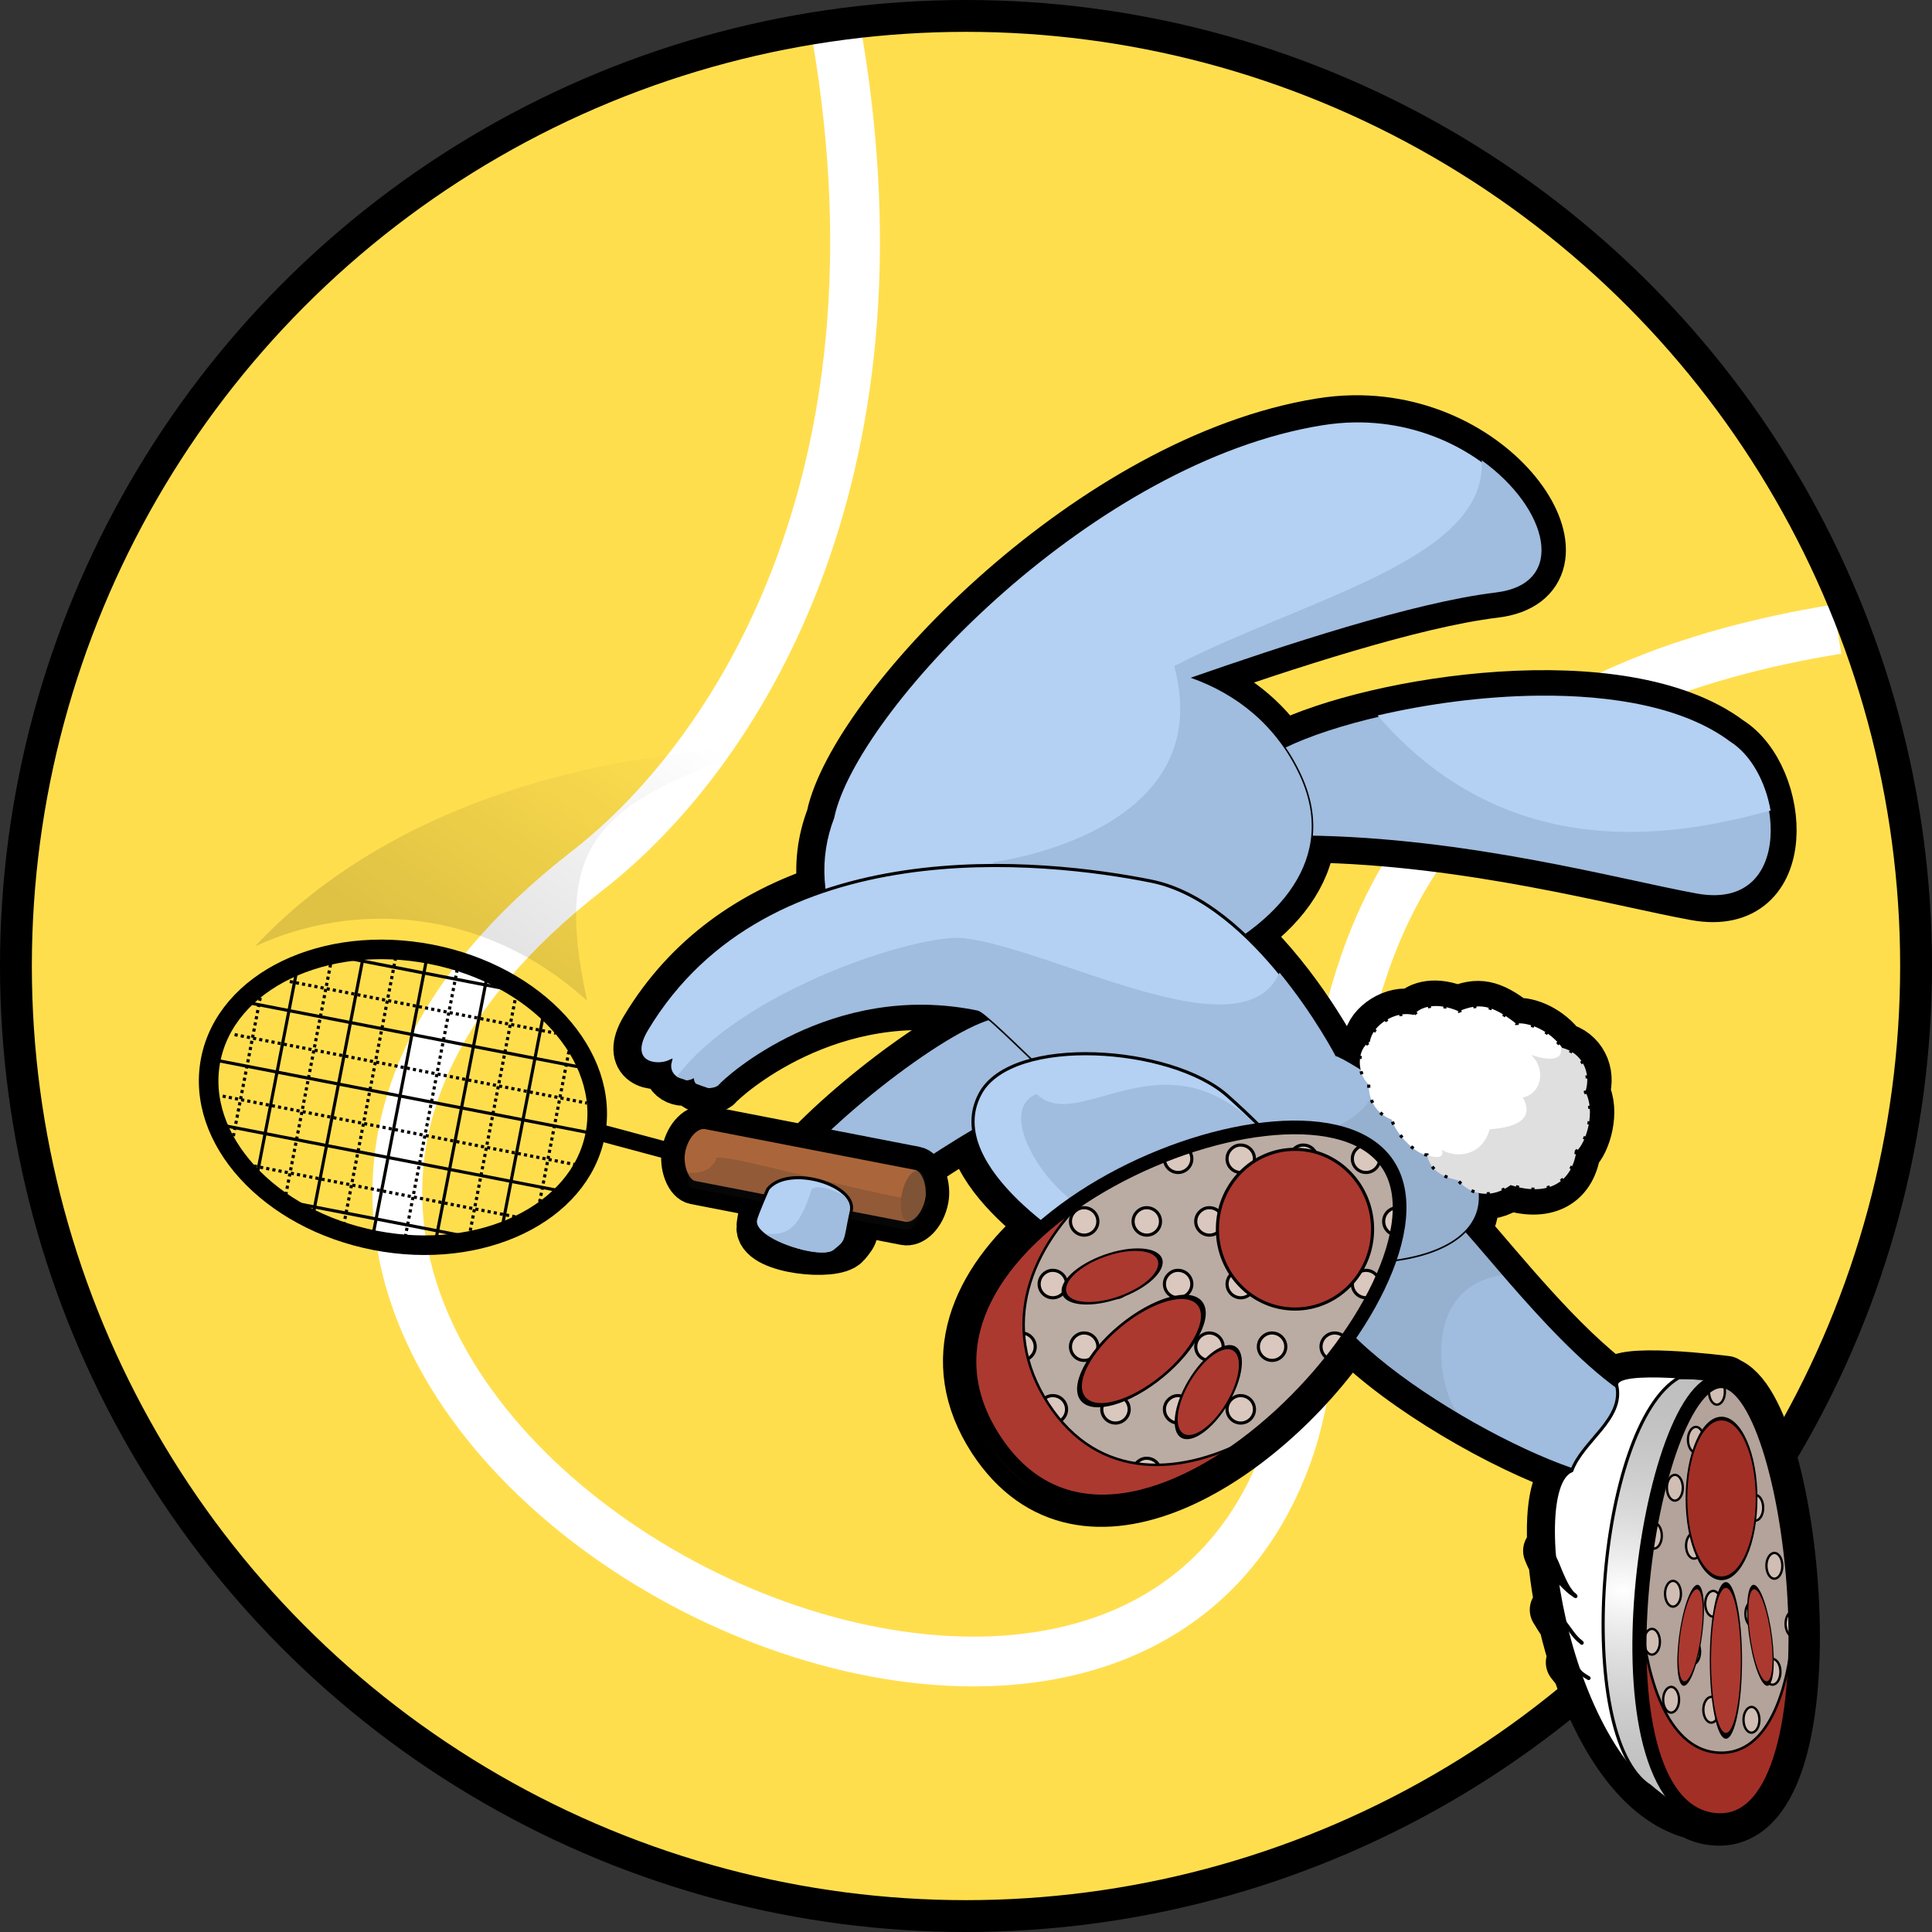 <?xml version="1.0" encoding="UTF-8" standalone="no"?>
<!-- Created with Inkscape (http://www.inkscape.org/) -->

<svg
   xmlns:dc="http://purl.org/dc/elements/1.1/"
   xmlns:cc="http://creativecommons.org/ns#"
   xmlns:rdf="http://www.w3.org/1999/02/22-rdf-syntax-ns#"
   xmlns:svg="http://www.w3.org/2000/svg"
   xmlns="http://www.w3.org/2000/svg"
   xmlns:xlink="http://www.w3.org/1999/xlink"
   xmlns:sodipodi="http://sodipodi.sourceforge.net/DTD/sodipodi-0.dtd"
   xmlns:inkscape="http://www.inkscape.org/namespaces/inkscape"
   width="256"
   height="256"
   id="svg2"
   sodipodi:version="0.32"
   inkscape:version="0.92.5 (2060ec1f9f, 2020-04-08)"
   version="1.0"
   sodipodi:docname="BreakInBunny-icon.svg"
   inkscape:export-filename="/home/mouse/Pictures/BreakIn Bunny-256.png"
   inkscape:export-xdpi="96"
   inkscape:export-ydpi="96"
   inkscape:output_extension="org.inkscape.output.svg.inkscape">
  <rect width="100%" height="100%" fill="#333333" stroke="none"/>
  <title
     id="title1140">BreakIn Bunny</title>
  <defs
     id="defs4">
    <inkscape:perspective
       sodipodi:type="inkscape:persp3d"
       inkscape:vp_x="0 : 382.5 : 1"
       inkscape:vp_y="0 : 1000 : 0"
       inkscape:vp_z="990 : 382.5 : 1"
       inkscape:persp3d-origin="495 : 255 : 1"
       id="perspective247" />
    <linearGradient
       id="linearGradient2679">
      <stop
         style="stop-color:#76d476;stop-opacity:1;"
         offset="0"
         id="stop2681" />
      <stop
         id="stop2687"
         offset="0.99"
         style="stop-color:#62bb62;stop-opacity:1;" />
      <stop
         style="stop-color:#4ea24e;stop-opacity:1;"
         offset="1"
         id="stop2683" />
    </linearGradient>
    <linearGradient
       id="linearGradient2394">
      <stop
         style="stop-color:#808080;stop-opacity:0.251;"
         offset="0"
         id="stop2396" />
      <stop
         style="stop-color:#808080;stop-opacity:0;"
         offset="1"
         id="stop2398" />
    </linearGradient>
    <linearGradient
       inkscape:collect="always"
       id="linearGradient2530">
      <stop
         style="stop-color:#ffffff;stop-opacity:1;"
         offset="0"
         id="stop2532" />
      <stop
         style="stop-color:#ffffff;stop-opacity:0;"
         offset="1"
         id="stop2534" />
    </linearGradient>
    <linearGradient
       id="linearGradient2914">
      <stop
         id="stop2916"
         offset="0"
         style="stop-color:#ffffff;stop-opacity:1;" />
      <stop
         id="stop2918"
         offset="1"
         style="stop-color:#ffffff;stop-opacity:0;" />
    </linearGradient>
    <linearGradient
       id="linearGradient2904">
      <stop
         style="stop-color:#808080;stop-opacity:1;"
         offset="0"
         id="stop2906" />
      <stop
         id="stop2922"
         offset="0.882"
         style="stop-color:#767676;stop-opacity:1;" />
      <stop
         style="stop-color:#6c6c6c;stop-opacity:1;"
         offset="1"
         id="stop2908" />
    </linearGradient>
    <linearGradient
       id="linearGradient3532">
      <stop
         style="stop-color:#ffffff;stop-opacity:1;"
         offset="0"
         id="stop3534" />
      <stop
         style="stop-color:#808080;stop-opacity:0.502;"
         offset="1"
         id="stop3536" />
    </linearGradient>
    <linearGradient
       id="linearGradient3520">
      <stop
         style="stop-color:#ffffff;stop-opacity:1;"
         offset="0"
         id="stop3522" />
      <stop
         id="stop3528"
         offset="0.85"
         style="stop-color:#ffffff;stop-opacity:0.498;" />
      <stop
         style="stop-color:#ffffff;stop-opacity:0;"
         offset="1"
         id="stop3524" />
    </linearGradient>
    <linearGradient
       id="linearGradient2873">
      <stop
         style="stop-color:#2a2a2a;stop-opacity:0.165;"
         offset="0"
         id="stop2875" />
      <stop
         style="stop-color:#242728;stop-opacity:0;"
         offset="1"
         id="stop2877" />
    </linearGradient>
    <linearGradient
       id="linearGradient2801">
      <stop
         style="stop-color:#000000;stop-opacity:0.502;"
         offset="0"
         id="stop2803" />
      <stop
         style="stop-color:#000000;stop-opacity:0;"
         offset="1"
         id="stop2805" />
    </linearGradient>
    <linearGradient
       id="linearGradient2793">
      <stop
         style="stop-color:#000000;stop-opacity:0.124;"
         offset="0"
         id="stop2795" />
      <stop
         style="stop-color:#000000;stop-opacity:0;"
         offset="1"
         id="stop2797" />
    </linearGradient>
    <linearGradient
       inkscape:collect="always"
       xlink:href="#linearGradient2793"
       id="linearGradient2799"
       x1="3.116"
       y1="480.568"
       x2="35.867"
       y2="366.055"
       gradientUnits="userSpaceOnUse"
       gradientTransform="matrix(0.909,0.347,-0.407,0.617,650.702,116.111)" />
    <linearGradient
       inkscape:collect="always"
       xlink:href="#linearGradient2801"
       id="linearGradient2807"
       x1="50.086"
       y1="507.448"
       x2="50.086"
       y2="348.205"
       gradientUnits="userSpaceOnUse"
       gradientTransform="rotate(19.004,1131.238,3374.616)" />
    <radialGradient
       inkscape:collect="always"
       xlink:href="#linearGradient2873"
       id="radialGradient2879"
       cx="725.657"
       cy="687.043"
       fx="725.657"
       fy="687.043"
       r="163.2"
       gradientTransform="matrix(1,0,0,0.165,0,573.558)"
       gradientUnits="userSpaceOnUse" />
    <radialGradient
       inkscape:collect="always"
       xlink:href="#linearGradient3520"
       id="radialGradient3526"
       cx="297.257"
       cy="416.014"
       fx="297.257"
       fy="416.014"
       r="42.257"
       gradientTransform="matrix(1,0,0,0.879,0,50.209)"
       gradientUnits="userSpaceOnUse" />
    <radialGradient
       inkscape:collect="always"
       xlink:href="#linearGradient3532"
       id="radialGradient3538"
       cx="838.594"
       cy="621.807"
       fx="838.594"
       fy="621.807"
       r="18.45"
       gradientTransform="matrix(5.91,0.52,-0.336,3.816,-3908.81,-2067.222)"
       gradientUnits="userSpaceOnUse" />
    <radialGradient
       inkscape:collect="always"
       xlink:href="#linearGradient3520"
       id="radialGradient3551"
       gradientUnits="userSpaceOnUse"
       gradientTransform="matrix(1,0,0,0.879,0,50.209)"
       cx="297.257"
       cy="416.014"
       fx="297.257"
       fy="416.014"
       r="42.257" />
    <radialGradient
       inkscape:collect="always"
       xlink:href="#linearGradient2904"
       id="radialGradient2910"
       cx="139.62"
       cy="452.31"
       fx="139.62"
       fy="452.31"
       r="34.905"
       gradientUnits="userSpaceOnUse"
       gradientTransform="matrix(0.673,-0.739,0.443,0.403,-154.802,373.068)" />
    <radialGradient
       inkscape:collect="always"
       xlink:href="#linearGradient2914"
       id="radialGradient2920"
       gradientUnits="userSpaceOnUse"
       gradientTransform="matrix(0.907,-0.583,0.319,0.496,-131.177,309.615)"
       cx="139.62"
       cy="452.31"
       fx="139.62"
       fy="452.31"
       r="34.905" />
    <radialGradient
       inkscape:collect="always"
       xlink:href="#linearGradient2530"
       id="radialGradient2536"
       cx="452.31"
       cy="495.941"
       fx="452.31"
       fy="495.941"
       r="65.663"
       gradientTransform="matrix(2.215,0,0,1.811,-549.525,-402.394)"
       gradientUnits="userSpaceOnUse" />
    <radialGradient
       inkscape:collect="always"
       xlink:href="#linearGradient2530"
       id="radialGradient2587"
       gradientUnits="userSpaceOnUse"
       gradientTransform="matrix(2.215,0,0,1.811,-549.525,-402.394)"
       cx="452.31"
       cy="495.941"
       fx="452.31"
       fy="495.941"
       r="65.663" />
    <linearGradient
       inkscape:collect="always"
       xlink:href="#linearGradient2793"
       id="linearGradient2364"
       gradientUnits="userSpaceOnUse"
       gradientTransform="matrix(0.909,0.347,-0.407,0.617,650.702,236.111)"
       x1="3.116"
       y1="480.568"
       x2="35.867"
       y2="366.055" />
    <linearGradient
       inkscape:collect="always"
       xlink:href="#linearGradient2793"
       id="linearGradient2520"
       gradientUnits="userSpaceOnUse"
       gradientTransform="matrix(0.909,0.347,-0.407,0.617,650.702,236.111)"
       x1="3.116"
       y1="480.568"
       x2="35.867"
       y2="366.055" />
    <radialGradient
       inkscape:collect="always"
       xlink:href="#linearGradient3532"
       id="radialGradient2524"
       gradientUnits="userSpaceOnUse"
       gradientTransform="matrix(5.91,0.52,-0.336,3.816,-3908.81,-2067.222)"
       cx="838.594"
       cy="621.807"
       fx="838.594"
       fy="621.807"
       r="18.45" />
    <radialGradient
       inkscape:collect="always"
       xlink:href="#linearGradient2530"
       id="radialGradient2526"
       gradientUnits="userSpaceOnUse"
       gradientTransform="matrix(2.215,0,0,1.811,-549.525,-402.394)"
       cx="452.31"
       cy="495.941"
       fx="452.31"
       fy="495.941"
       r="65.663" />
    <radialGradient
       inkscape:collect="always"
       xlink:href="#linearGradient3532"
       id="radialGradient2433"
       gradientUnits="userSpaceOnUse"
       gradientTransform="matrix(5.91,0.52,-0.336,3.816,-3944.391,-2186.524)"
       cx="838.594"
       cy="621.807"
       fx="838.594"
       fy="621.807"
       r="18.45" />
    <linearGradient
       inkscape:collect="always"
       xlink:href="#linearGradient2793"
       id="linearGradient2454"
       gradientUnits="userSpaceOnUse"
       gradientTransform="matrix(0.432,0.165,-0.194,0.293,148.836,493.717)"
       x1="3.116"
       y1="480.568"
       x2="35.867"
       y2="366.055" />
    <radialGradient
       inkscape:collect="always"
       xlink:href="#linearGradient2904"
       id="radialGradient2673"
       gradientUnits="userSpaceOnUse"
       gradientTransform="matrix(0.673,-0.739,0.443,0.403,-154.802,373.068)"
       cx="139.62"
       cy="452.31"
       fx="139.62"
       fy="452.31"
       r="34.905" />
  </defs>
  <sodipodi:namedview
     id="base"
     pagecolor="#ffffff"
     bordercolor="#666666"
     borderopacity="1.0"
     inkscape:pageopacity="0.0"
     inkscape:pageshadow="2"
     inkscape:zoom="3.5234375"
     inkscape:cx="128"
     inkscape:cy="128"
     inkscape:document-units="px"
     inkscape:current-layer="layer1"
     showguides="true"
     inkscape:guide-bbox="true"
     inkscape:window-width="1468"
     inkscape:window-height="1126"
     inkscape:window-x="0"
     inkscape:window-y="0"
     showgrid="false"
     inkscape:window-maximized="0" />
  <g
     inkscape:groupmode="layer"
     id="layer2"
     inkscape:label="Background"
     style="display:none"
     transform="translate(0,-509)">
    <rect
       style="color:#000000;display:inline;overflow:visible;visibility:visible;opacity:1;fill:#d3e9df;fill-opacity:1;fill-rule:nonzero;stroke:none;stroke-width:5;stroke-linecap:round;stroke-linejoin:miter;stroke-miterlimit:4;stroke-dasharray:none;stroke-dashoffset:0;stroke-opacity:1;marker:none;marker-start:none;marker-mid:none;marker-end:none"
       id="rect2412"
       width="990"
       height="765"
       x="0"
       y="0"
       inkscape:export-xdpi="58.18"
       inkscape:export-ydpi="58.18"
       inkscape:export-filename="/home/mouse/Nethome/Images/Vector/BreakInBunny.png" />
  </g>
  <g
     inkscape:label="Bunny!"
     inkscape:groupmode="layer"
     id="layer1"
     style="display:inline"
     transform="translate(0,-509)">
    <circle
       style="color:#000000;display:inline;overflow:visible;visibility:visible;opacity:1;fill:#ffde4e;fill-opacity:1;fill-rule:nonzero;stroke:none;stroke-width:4.221;stroke-linecap:butt;stroke-linejoin:miter;stroke-miterlimit:4;stroke-dasharray:none;stroke-dashoffset:0;stroke-opacity:1;marker:none;marker-start:none;marker-mid:none;marker-end:none"
       id="path1485"
       inkscape:export-filename="/home/mouse/Nethome/Images/Vector/BreakInBunnyRound.png"
       inkscape:export-xdpi="84.3722"
       inkscape:export-ydpi="84.3722"
       cx="128"
       cy="637"
       r="125.89" />
    <path
       style="fill:none;fill-opacity:0.75;fill-rule:evenodd;stroke:#ffffff;stroke-width:6.595;stroke-linecap:butt;stroke-linejoin:miter;stroke-miterlimit:4;stroke-dasharray:none;stroke-opacity:1"
       d="m 110.933,513.957 c 9.939,58.528 -13.391,95.107 -33.129,110.429 -83.926,65.153 66.875,148.966 92.761,77.301 11.201,-31.011 -11.401,-95.573 72.883,-109.325"
       id="path2366"
       sodipodi:nodetypes="cssc"
       inkscape:export-filename="/home/mouse/Nethome/Images/Vector/BreakInBunnyRound.png"
       inkscape:export-xdpi="84.3722"
       inkscape:export-ydpi="84.3722"
       inkscape:connector-curvature="0" />
    <circle
       r="125.89"
       cy="637"
       cx="128"
       inkscape:export-ydpi="84.3722"
       inkscape:export-xdpi="84.3722"
       inkscape:export-filename="/home/mouse/Nethome/Images/Vector/BreakInBunnyRound.png"
       id="circle1138"
       style="color:#000000;display:inline;overflow:visible;visibility:visible;opacity:1;fill:none;fill-opacity:1;fill-rule:nonzero;stroke:#000000;stroke-width:4.221;stroke-linecap:butt;stroke-linejoin:miter;stroke-miterlimit:4;stroke-dasharray:none;stroke-dashoffset:0;stroke-opacity:1;marker:none;marker-start:none;marker-mid:none;marker-end:none" />
    <path
       style="fill:url(#linearGradient2454);fill-opacity:1;fill-rule:evenodd;stroke:none;stroke-width:1.783;stroke-linecap:butt;stroke-linejoin:miter;stroke-miterlimit:4;stroke-dasharray:none;stroke-opacity:0.502"
       d="m 33.781,634.403 c 5.981,-6.349 24.632,-24.359 67.218,-26.503 C 78.771,615.535 73.267,620.751 77.808,641.625 64.056,629.115 46.843,628.369 33.781,634.403 Z"
       id="path2781"
       sodipodi:nodetypes="cccc"
       inkscape:export-filename="/home/mouse/Nethome/Images/Vector/BreakInBunnyRound.png"
       inkscape:export-xdpi="84.3722"
       inkscape:export-ydpi="84.3722"
       inkscape:connector-curvature="0" />
    <g
       id="g1134"
       transform="matrix(0.415,0,0,0.415,-118.096,461.513)">
      <path
         inkscape:connector-curvature="0"
         sodipodi:nodetypes="csssscsccssccssscccscccccscccsccccccsccccccccccccccccccscccsc"
         inkscape:export-ydpi="84.3722"
         inkscape:export-xdpi="84.3722"
         inkscape:export-filename="/home/mouse/Nethome/Images/Vector/BreakInBunnyRound.png"
         id="path2717"
         d="m 716.544,248.757 c -3.286,0.056 -6.651,0.355 -10.094,0.906 -72.857,11.657 -146.581,88.958 -155.906,123.844 -0.175,0.653 -0.32,1.288 -0.438,1.875 -0.005,0.024 -0.023,0.07 -0.031,0.094 -2.771,7.272 -3.83,15.127 -2.688,23.375 -22.144,7.433 -42.703,20.92 -56.656,44.156 -6.41,10.675 2.824,12.423 7.5,10.25 -1.315,4.885 3.924,7.533 7.531,5.375 0.144,4.016 6.753,3.624 7.969,2.125 1.914,-2.361 35.881,-33.414 82.688,-23.688 0.599,0.124 1.812,1.004 3.562,2.5 -17.107,5.225 -56.772,37.154 -66.125,52.562 -1.756,0.924 -3.177,2.173 -4.031,3.781 1e-5,2e-5 -2.075,8.88 -2,10.594 0.286,6.575 23.118,8.899 26.594,4.844 2.993,-3.492 2.438,-3.279 2.688,-10 9.734,-7.619 23.613,-17.399 38,-25.906 1.716,11.665 13.298,22.823 22.781,30.188 -21.5,18.376 -32.737,42.957 -16.156,68.375 28.54,43.754 85.922,7.074 113.656,-33.5 17.098,17.413 49.275,35.76 70.812,43.156 -0.041,0.104 -0.086,0.208 -0.125,0.312 -5.013,1.993 -6.758,13.439 -5.438,28.281 l -1.625,-2.688 c 0.348,0.841 0.674,1.691 1.375,3.094 0.116,0.232 0.231,0.458 0.344,0.688 0.569,5.816 1.58,12.098 3.062,18.531 l -2.656,-3.469 c 0.781,1.135 1.367,2.443 2.688,4.094 0.045,0.057 0.112,0.131 0.156,0.188 1.116,4.731 2.465,9.534 4.062,14.25 l -1.781,-1.719 c 0.634,0.753 1.314,1.719 2.156,2.688 7.213,20.802 19.062,39.914 35.25,45.156 0.042,-0.113 0.115,-0.231 0.156,-0.344 2.238,1.461 4.72,2.407 7.5,2.75 40.567,5.009 27.558,-132.62 4.375,-139.812 0.005,-0.064 -0.005,-0.123 0,-0.188 0,0 -37.205,-4.82 -35.219,1.469 0.009,0.042 -0.008,0.084 0,0.125 -17.97,-13.168 -36.86,-37.042 -48.25,-49.938 2.947,-3.181 2.627,-8.867 4.125,-11.812 3.413,0.723 7.045,-0.185 10.188,-2.531 10.88,3.497 19.357,0.075 21,-10.844 3.247,-2.77 6.196,-12.932 2.875,-18.875 2.018,-6.185 -1.083,-12.495 -7.406,-14.094 -3.849,-5.392 -10.49,-8.29 -14.75,-7.781 -7.724,-6.089 -11.925,-6.598 -18.281,-3.875 -6.852,-3.05 -12.34,-1.578 -14.375,1.156 -5.829,-1.554 -13.343,3.324 -14,8.562 -2.886,1.579 -3.698,5.482 -2.938,8.906 -4.431,-2.781 -7.572,-4.417 -7.969,-4.312 -0.183,-0.352 -11.636,-22.333 -29.188,-38.812 11.897,-8.41 20.029,-18.94 21.344,-31.125 51.149,0.86 98.839,14.096 123.062,18.5 32.057,5.829 28.559,-37.837 10.719,-49.031 -34.03,-25.523 -113.136,-12.856 -142.625,1.719 -7.455,-10.717 -17.816,-17.914 -29.625,-22.094 29.284,-10.178 71.023,-24.049 97.438,-27.219 34.152,-4.098 4.012,-55.648 -45.281,-54.812 z"
         style="fill:#b4d0f2;fill-opacity:1;fill-rule:evenodd;stroke:#000000;stroke-width:16.25;stroke-linecap:round;stroke-linejoin:round;stroke-miterlimit:4;stroke-dasharray:none;stroke-opacity:1" />
      <path
         inkscape:connector-curvature="0"
         inkscape:export-ydpi="84.3722"
         inkscape:export-xdpi="84.3722"
         inkscape:export-filename="/home/mouse/Nethome/Images/Vector/BreakInBunnyRound.png"
         sodipodi:nodetypes="csssc"
         id="path2340"
         d="m 747.589,501.791 c 11.657,11.657 39.343,49.543 62.657,61.2 27.647,13.824 6.148,27.686 -14.571,23.314 -29.941,-6.317 -102,-49.543 -90.343,-71.4 11.657,-21.857 31.75,-23.622 42.257,-13.114 z"
         style="fill:#a0bcde;fill-opacity:1;fill-rule:evenodd;stroke:#000000;stroke-width:1px;stroke-linecap:butt;stroke-linejoin:miter;stroke-opacity:1" />
      <path
         inkscape:connector-curvature="0"
         inkscape:export-ydpi="84.3722"
         inkscape:export-xdpi="84.3722"
         inkscape:export-filename="/home/mouse/Nethome/Images/Vector/BreakInBunnyRound.png"
         sodipodi:nodetypes="ccccc"
         id="path2702"
         d="M 824.027,693.084 C 785.558,680.628 771.418,589.957 786.413,583.996 c 3.622,-9.664 16.598,-16.409 14.399,-27.033 -1.986,-6.289 35.238,-1.465 35.238,-1.465 -3.542,46.773 4.192,93.573 -12.024,137.588 z"
         style="fill:#ffffff;fill-opacity:1;fill-rule:evenodd;stroke:#000000;stroke-width:1px;stroke-linecap:butt;stroke-linejoin:miter;stroke-opacity:1" />
      <path
         inkscape:connector-curvature="0"
         inkscape:export-ydpi="84.3722"
         inkscape:export-xdpi="84.3722"
         inkscape:export-filename="/home/mouse/Nethome/Images/Vector/BreakInBunnyRound.png"
         sodipodi:nodetypes="csssc"
         id="path2334"
         d="m 602.652,439.036 c -15.931,2.72 -61.006,38.857 -69.166,54.4 -5.906,11.249 8.705,21.252 13.989,16.32 11.657,-10.88 48.96,-38.08 77.326,-48.96 7.229,-2.773 -13.24,-23.281 -22.149,-21.76 z"
         style="fill:#a0bcde;fill-opacity:1;fill-rule:evenodd;stroke:#000000;stroke-width:1px;stroke-linecap:butt;stroke-linejoin:miter;stroke-opacity:1" />
      <path
         inkscape:connector-curvature="0"
         inkscape:export-ydpi="84.3722"
         inkscape:export-xdpi="84.3722"
         inkscape:export-filename="/home/mouse/Nethome/Images/Vector/BreakInBunnyRound.png"
         sodipodi:nodetypes="ccscc"
         id="path1457"
         d="m 692.021,354.104 c 27.408,-15.059 109.997,-29.143 144.969,-2.915 17.84,11.194 21.342,54.856 -10.715,49.028 -24.54,-4.462 -73.172,-17.975 -125.076,-18.516 -0.829,-10.994 -3.335,-17.122 -9.177,-27.597 z"
         style="fill:#a0bcde;fill-opacity:1;fill-rule:evenodd;stroke:#000000;stroke-width:1px;stroke-linecap:butt;stroke-linejoin:miter;stroke-opacity:1" />
      <path
         inkscape:connector-curvature="0"
         inkscape:export-ydpi="84.3722"
         inkscape:export-xdpi="84.3722"
         inkscape:export-filename="/home/mouse/Nethome/Images/Vector/BreakInBunnyRound.png"
         id="path1453"
         d="m 716.876,248.8 c -3.286,0.056 -6.651,0.355 -10.094,0.906 -72.857,11.657 -146.581,88.958 -155.906,123.844 -0.175,0.653 -0.32,1.288 -0.438,1.875 -0.006,0.032 -0.025,0.062 -0.031,0.094 -4.765,12.508 -4.443,26.693 3.375,41.75 27.686,40.8 175.229,7.924 145.719,-55.375 -7.367,-15.801 -19.935,-25.807 -34.781,-31.062 29.284,-10.178 71.023,-24.049 97.438,-27.219 34.152,-4.098 4.012,-55.648 -45.281,-54.812 z"
         style="fill:#b4d0f2;fill-opacity:1;fill-rule:evenodd;stroke:#000000;stroke-width:1px;stroke-linecap:butt;stroke-linejoin:miter;stroke-opacity:1" />
      <path
         inkscape:connector-curvature="0"
         inkscape:export-ydpi="84.3722"
         inkscape:export-xdpi="84.3722"
         inkscape:export-filename="/home/mouse/Nethome/Images/Vector/BreakInBunnyRound.png"
         id="path2828"
         d="m 757.669,261.416 c 1.647,31.77 -56.391,44.108 -98.188,65.688 14.344,53.072 -56.047,62.379 -58.25,62.656 21.284,10.843 42.559,21.688 63.844,32.531 28.018,-12.653 46.817,-33.852 34.438,-60.406 -7.367,-15.801 -19.935,-25.807 -34.781,-31.062 29.283,-10.178 71.023,-24.049 97.438,-27.219 22.925,-2.751 16.862,-26.871 -4.5,-42.188 z"
         style="fill:#a0bcde;fill-opacity:1;fill-rule:evenodd;stroke:none;stroke-width:1px;stroke-linecap:butt;stroke-linejoin:miter;stroke-opacity:1" />
      <path
         inkscape:connector-curvature="0"
         inkscape:export-ydpi="84.3722"
         inkscape:export-xdpi="84.3722"
         inkscape:export-filename="/home/mouse/Nethome/Images/Vector/BreakInBunnyRound.png"
         sodipodi:nodetypes="cssccssssc"
         id="path2332"
         d="m 711.041,451.679 c 0,0 -25.531,-49.238 -58.964,-55.925 -33.433,-6.687 -122.443,-16.922 -160.997,47.281 -6.41,10.675 2.819,12.416 7.495,10.243 -1.315,4.885 3.913,7.538 7.519,5.379 0.144,4.016 6.778,3.639 7.994,2.14 1.914,-2.361 35.865,-33.433 82.672,-23.707 4.166,0.866 38.297,38.297 73.554,65.651 27.827,21.59 89.359,19.452 86.319,-7.902 -2.032,-18.285 -44.375,-43.767 -45.591,-43.16 z"
         style="fill:#b4d0f2;fill-opacity:1;fill-rule:evenodd;stroke:#000000;stroke-width:1px;stroke-linecap:butt;stroke-linejoin:miter;stroke-opacity:1" />
      <path
         inkscape:connector-curvature="0"
         inkscape:export-ydpi="84.3722"
         inkscape:export-xdpi="84.3722"
         inkscape:export-filename="/home/mouse/Nethome/Images/Vector/BreakInBunnyRound.png"
         id="path3427"
         d="m 750.012,504.323 c -8.124,3.375 -16.251,6.75 -24.375,10.125 -4.293,7.645 -8.582,15.292 -12.875,22.938 8.82,10.036 23.289,20.614 38.312,29.438 -0.029,-0.094 -0.08,-0.172 -0.125,-0.281 -6.484,-5.065 -14.368,-40.745 13.188,-45 0.264,-0.041 0.479,-0.086 0.688,-0.156 -5.818,-6.736 -10.922,-12.837 -14.812,-17.062 z"
         style="fill:#000000;fill-opacity:0.063;fill-rule:evenodd;stroke:none;stroke-width:1px;stroke-linecap:butt;stroke-linejoin:miter;stroke-opacity:1" />
      <path
         inkscape:connector-curvature="0"
         inkscape:export-ydpi="84.3722"
         inkscape:export-xdpi="84.3722"
         inkscape:export-filename="/home/mouse/Nethome/Images/Vector/BreakInBunnyRound.png"
         sodipodi:nodetypes="ccsscssssssssscz"
         id="path2836"
         d="m 592.325,413.979 c -13.88,-1.649 -70.316,16.079 -91.688,44.25 1.037,0.373 2.088,0.784 3.125,1.156 0.027,0.01 0.066,-0.01 0.094,0 0.767,-0.074 1.546,-0.297 2.25,-0.719 0.026,0.722 0.249,1.293 0.625,1.75 0.013,0.005 0.019,0.027 0.031,0.031 1.316,0.472 2.622,0.935 3.938,1.406 0.009,0.003 0.022,-0.003 0.031,0 1.484,-0.019 2.85,-0.453 3.344,-1.062 1.914,-2.361 35.881,-33.414 82.688,-23.688 4.166,0.866 38.305,38.27 73.562,65.625 27.827,21.59 89.352,19.448 86.312,-7.906 -2.024,-18.214 -44.064,-43.559 -45.594,-43.156 10e-6,0 -6.778,-13.089 -17.938,-26.688 -11.703,26.838 -71.885,-7.568 -100.781,-11 z"
         style="fill:#a0bcde;fill-opacity:1;fill-rule:evenodd;stroke:none;stroke-width:1px;stroke-linecap:butt;stroke-linejoin:miter;stroke-opacity:1" />
      <path
         inkscape:connector-curvature="0"
         inkscape:export-ydpi="84.3722"
         inkscape:export-xdpi="84.3722"
         inkscape:export-filename="/home/mouse/Nethome/Images/Vector/BreakInBunnyRound.png"
         sodipodi:nodetypes="ccsscs"
         id="path3432"
         d="m 672.048,469.731 c -15.658,-9.232 -0.553,27.284 22.558,44.373 0.009,0.002 0.022,-0.002 0.031,0 29.179,7.767 64.315,1.555 62,-19.281 -1.133,-10.2 -20.048,-26.782 -32.138,-35.681 -2.413,15.281 -27.595,25.244 -52.451,10.589 z"
         style="fill:#000000;fill-opacity:0.063;fill-rule:evenodd;stroke:none;stroke-width:1px;stroke-linecap:butt;stroke-linejoin:miter;stroke-opacity:1" />
      <path
         inkscape:connector-curvature="0"
         inkscape:export-ydpi="84.3722"
         inkscape:export-xdpi="84.3722"
         inkscape:export-filename="/home/mouse/Nethome/Images/Vector/BreakInBunnyRound.png"
         sodipodi:nodetypes="csssc"
         id="path2336"
         d="m 631.018,514.419 c 0,0 -46.629,-26.811 -33.417,-50.903 10.261,-18.711 61.006,-15.154 78.88,0.777 14.819,13.209 29.92,29.143 22.149,33.806 -7.771,4.663 -67.611,16.32 -67.611,16.32 z"
         style="fill:#b4d0f2;fill-opacity:1;fill-rule:evenodd;stroke:#000000;stroke-width:1px;stroke-linecap:butt;stroke-linejoin:miter;stroke-opacity:1" />
      <path
         inkscape:connector-curvature="0"
         inkscape:export-ydpi="84.3722"
         inkscape:export-xdpi="84.3722"
         inkscape:export-filename="/home/mouse/Nethome/Images/Vector/BreakInBunnyRound.png"
         sodipodi:nodetypes="cccc"
         id="path2820"
         d="m 615.512,463.729 c -13.319,5.459 3.153,31.886 18,38 12.227,-4.585 42.224,-21.1 54.451,-25.685 -31.187,-33.708 -58.804,1.003 -72.451,-12.315 z"
         style="fill:#a0bcde;fill-opacity:1;fill-rule:evenodd;stroke:none;stroke-width:1px;stroke-linecap:butt;stroke-linejoin:miter;stroke-opacity:1" />
      <path
         inkscape:connector-curvature="0"
         inkscape:export-ydpi="84.3722"
         inkscape:export-xdpi="84.3722"
         inkscape:export-filename="/home/mouse/Nethome/Images/Vector/BreakInBunnyRound.png"
         sodipodi:nodetypes="ccccccccccccc"
         id="path2338"
         d="m 787.894,481.985 c -1.643,10.919 -10.114,14.327 -20.994,10.83 -5.39,4.024 -12.246,3.836 -16.908,-1.604 -5.829,-1.166 -8.976,-3.817 -9.764,-8.021 -3.757,-0.081 -10.315,-7.277 -11.269,-11.269 -3.592,-1.353 -7.383,-4.663 -7.383,-11.269 -3.629,-3.142 -4.062,-11.166 0.389,-13.6 0.657,-5.239 8.16,-10.103 13.989,-8.549 2.035,-2.734 7.526,-4.216 14.377,-1.166 6.357,-2.723 10.539,-2.203 18.263,3.886 4.26,-0.509 10.916,2.379 14.766,7.771 6.323,1.599 9.412,7.903 7.394,14.088 3.321,5.943 0.389,16.131 -2.859,18.901 z"
         style="fill:#ffffff;fill-opacity:1;fill-rule:evenodd;stroke:#000000;stroke-width:1;stroke-linecap:butt;stroke-linejoin:miter;stroke-miterlimit:4;stroke-dasharray:1, 4;stroke-dashoffset:0;stroke-opacity:1" />
      <path
         inkscape:connector-curvature="0"
         inkscape:export-ydpi="84.3722"
         inkscape:export-xdpi="84.3722"
         inkscape:export-filename="/home/mouse/Nethome/Images/Vector/BreakInBunnyRound.png"
         style="fill:#dac8be;fill-opacity:1;fill-rule:evenodd;stroke:#000000;stroke-width:1px;stroke-linecap:butt;stroke-linejoin:miter;stroke-opacity:1"
         d="M 727.673,486.159 C 702.438,448.306 559.188,508.299 602.063,574.028 644.932,639.747 752.9,524 727.673,486.159 Z"
         id="path2350"
         sodipodi:nodetypes="czz" />
      <path
         inkscape:connector-curvature="0"
         inkscape:export-ydpi="84.3722"
         inkscape:export-xdpi="84.3722"
         inkscape:export-filename="/home/mouse/Nethome/Images/Vector/BreakInBunnyRound.png"
         sodipodi:nodetypes="czz"
         id="path2352"
         d="m 834.808,555.426 c -23.953,-2.54 -44.417,134.982 -3.127,140.08 41.284,5.097 27.072,-137.541 3.127,-140.08 z"
         style="fill:#d0beb4;fill-opacity:1;fill-rule:evenodd;stroke:#000000;stroke-width:1;stroke-linecap:butt;stroke-linejoin:miter;stroke-miterlimit:4;stroke-dasharray:none;stroke-opacity:1" />
      <path
         inkscape:connector-curvature="0"
         inkscape:export-ydpi="84.3722"
         inkscape:export-xdpi="84.3722"
         inkscape:export-filename="/home/mouse/Nethome/Images/Vector/BreakInBunnyRound.png"
         sodipodi:nodetypes="ccccccccccc"
         id="path2704"
         d="m 778.825,608.135 c -0.772,0.453 -0.201,1.391 -0.115,2.048 0.351,2.299 0.271,4.72 1.268,6.875 0.634,1.495 1.752,2.703 2.904,3.818 0.969,1.061 2.63,2.547 3.226,2.894 0.611,0.305 1.358,1.378 2.054,0.693 0.369,-0.721 -0.5,-1.293 -0.989,-1.666 -1.669,-1.821 -2.609,-4.147 -3.607,-6.37 -0.924,-2.188 -1.688,-4.478 -3.019,-6.462 -0.544,-0.599 -0.79,-1.498 -1.573,-1.856 z"
         style="fill:#000000;fill-opacity:1;fill-rule:evenodd;stroke:none;stroke-width:1.25;stroke-linecap:round;stroke-linejoin:round;stroke-miterlimit:4;stroke-dasharray:none;stroke-opacity:1" />
      <path
         inkscape:connector-curvature="0"
         inkscape:export-ydpi="84.3722"
         inkscape:export-xdpi="84.3722"
         inkscape:export-filename="/home/mouse/Nethome/Images/Vector/BreakInBunnyRound.png"
         sodipodi:nodetypes="cssc"
         id="path2706"
         d="m 781.216,628.098 c 0.91,1.214 1.507,2.625 2.964,4.446 1.738,2.172 2.975,4.516 5.187,6.176 0.093,0.07 0.165,0.165 0.247,0.247"
         style="fill:none;fill-opacity:0.75;fill-rule:evenodd;stroke:#000000;stroke-width:1.25;stroke-linecap:round;stroke-linejoin:round;stroke-miterlimit:4;stroke-dasharray:none;stroke-opacity:1" />
      <path
         inkscape:connector-curvature="0"
         inkscape:export-ydpi="84.3722"
         inkscape:export-xdpi="84.3722"
         inkscape:export-filename="/home/mouse/Nethome/Images/Vector/BreakInBunnyRound.png"
         sodipodi:nodetypes="csc"
         id="path2708"
         d="m 785.388,644.054 c 1.035,0.776 2.11,2.466 3.666,4.197 0.853,0.949 2.555,1.828 2.756,1.979"
         style="fill:none;fill-opacity:0.75;fill-rule:evenodd;stroke:#000000;stroke-width:1.25;stroke-linecap:round;stroke-linejoin:round;stroke-miterlimit:4;stroke-dasharray:none;stroke-opacity:1" />
      <path
         inkscape:connector-curvature="0"
         inkscape:export-ydpi="84.3722"
         inkscape:export-xdpi="84.3722"
         inkscape:export-filename="/home/mouse/Nethome/Images/Vector/BreakInBunnyRound.png"
         id="path3437"
         d="m 697.356,474.385 c -10.43,0.091 -22.299,2.393 -34.188,6.406 1.164,0.788 1.938,2.119 1.938,3.625 -10e-6,2.41 -1.965,4.375 -4.375,4.375 -2.41,10e-6 -4.375,-1.965 -4.375,-4.375 0,-0.42 0.045,-0.834 0.156,-1.219 -21.027,8.254 -41.277,21.737 -52.75,38.062 0.836,0.798 1.344,1.914 1.344,3.156 -10e-6,2.41 -1.965,4.375 -4.375,4.375 -0.471,0 -0.918,-0.08 -1.344,-0.219 -0.002,0.004 -0.029,-0.004 -0.031,0 -5.493,10.724 -7.098,22.423 -2.812,34.5 0.545,-1.696 2.121,-2.937 3.969,-3.031 0.074,-0.004 0.143,0 0.219,0 2.41,0 4.375,1.965 4.375,4.375 -10e-6,2.41 -1.965,4.375 -4.375,4.375 -0.678,0 -1.333,-0.16 -1.906,-0.438 0.933,1.88 2.016,3.796 3.25,5.688 1.772,2.717 3.644,5.104 5.625,7.219 0.737,-0.705 1.732,-1.164 2.812,-1.219 0.074,-0.004 0.143,0 0.219,0 2.41,0 4.375,1.965 4.375,4.375 0,0.96 -0.316,1.84 -0.844,2.562 15.007,10.516 33.955,8.02 52.219,-1.469 -0.09,-0.349 -0.125,-0.717 -0.125,-1.094 -10e-6,-2.335 1.851,-4.258 4.156,-4.375 0.074,-0.004 0.143,0 0.219,0 1.186,0 2.273,0.479 3.062,1.25 13.311,-8.326 25.906,-20.015 35.906,-32.625 -1.911,-0.468 -3.344,-2.198 -3.344,-4.25 -10e-6,-2.335 1.851,-4.258 4.156,-4.375 0.074,-0.004 0.143,0 0.219,0 1.619,0 3.025,0.874 3.781,2.188 3.338,-4.727 6.293,-9.509 8.75,-14.25 -0.715,0.509 -1.59,0.812 -2.531,0.812 -2.41,10e-6 -4.375,-1.965 -4.375,-4.375 -10e-6,-2.335 1.851,-4.258 4.156,-4.375 0.074,-0.004 0.143,0 0.219,0 2.353,0 4.286,1.886 4.375,4.219 2.483,-5.321 4.306,-10.545 5.344,-15.469 -2.28,-0.145 -4.094,-2.059 -4.094,-4.375 -10e-6,-2.335 1.851,-4.258 4.156,-4.375 0.074,-0.004 0.143,0 0.219,0 0.245,0 0.485,0.024 0.719,0.062 0.021,-5.293 -1.172,-10.024 -3.781,-13.938 -0.838,-1.257 -1.819,-2.393 -2.906,-3.438 0.222,0.523 0.344,1.085 0.344,1.688 -10e-6,2.41 -1.965,4.375 -4.375,4.375 -2.41,10e-6 -4.375,-1.965 -4.375,-4.375 -10e-6,-2.335 1.851,-4.258 4.156,-4.375 0.074,-0.004 0.143,0 0.219,0 0.254,0 0.508,0.021 0.75,0.062 -6.052,-3.991 -14.467,-5.803 -24.125,-5.719 z m -17,5.656 c 0.053,-0.005 0.102,0.003 0.156,0 0.074,-0.004 0.143,0 0.219,0 2.41,0 4.375,1.965 4.375,4.375 -10e-6,2.41 -1.965,4.375 -4.375,4.375 -2.41,10e-6 -4.375,-1.965 -4.375,-4.375 -10e-6,-2.28 1.77,-4.179 4,-4.375 z m 20,0 c 0.053,-0.005 0.102,0.003 0.156,0 0.074,-0.004 0.143,0 0.219,0 2.41,0 4.375,1.965 4.375,4.375 -10e-6,2.41 -1.965,4.375 -4.375,4.375 -2.41,10e-6 -4.375,-1.965 -4.375,-4.375 -10e-6,-2.28 1.77,-4.179 4,-4.375 z m -70,20 c 0.053,-0.005 0.102,0.003 0.156,0 0.074,-0.004 0.143,0 0.219,0 2.41,0 4.375,1.965 4.375,4.375 -10e-6,2.41 -1.965,4.375 -4.375,4.375 -2.41,10e-6 -4.375,-1.965 -4.375,-4.375 -10e-6,-2.28 1.77,-4.179 4,-4.375 z m 20,0 c 0.053,-0.005 0.102,0.003 0.156,0 0.074,-0.004 0.143,0 0.219,0 2.41,0 4.375,1.965 4.375,4.375 -10e-6,2.41 -1.965,4.375 -4.375,4.375 -2.41,10e-6 -4.375,-1.965 -4.375,-4.375 -10e-6,-2.28 1.77,-4.179 4,-4.375 z m 20,0 c 0.053,-0.005 0.102,0.003 0.156,0 0.074,-0.004 0.143,0 0.219,0 2.41,0 4.375,1.965 4.375,4.375 -10e-6,2.41 -1.965,4.375 -4.375,4.375 -2.41,10e-6 -4.375,-1.965 -4.375,-4.375 -10e-6,-2.28 1.77,-4.179 4,-4.375 z m 20,0 c 0.053,-0.005 0.102,0.003 0.156,0 0.074,-0.004 0.143,0 0.219,0 2.41,0 4.375,1.965 4.375,4.375 -10e-6,2.41 -1.965,4.375 -4.375,4.375 -2.41,10e-6 -4.375,-1.965 -4.375,-4.375 -10e-6,-2.28 1.77,-4.179 4,-4.375 z m 20,0 c 0.053,-0.005 0.102,0.003 0.156,0 0.074,-0.004 0.143,0 0.219,0 2.41,0 4.375,1.965 4.375,4.375 -10e-6,2.41 -1.965,4.375 -4.375,4.375 -2.41,10e-6 -4.375,-1.965 -4.375,-4.375 -10e-6,-2.28 1.77,-4.179 4,-4.375 z m -90,20 c 0.053,-0.005 0.102,0.003 0.156,0 0.074,-0.004 0.143,0 0.219,0 2.41,0 4.375,1.965 4.375,4.375 -10e-6,2.41 -1.965,4.375 -4.375,4.375 -2.41,10e-6 -4.375,-1.965 -4.375,-4.375 0,-2.28 1.77,-4.179 4,-4.375 z m 20,0 c 0.053,-0.005 0.102,0.003 0.156,0 0.074,-0.004 0.143,0 0.219,0 2.41,0 4.375,1.965 4.375,4.375 -10e-6,2.41 -1.965,4.375 -4.375,4.375 -2.41,10e-6 -4.375,-1.965 -4.375,-4.375 -10e-6,-2.28 1.77,-4.179 4,-4.375 z m 20,0 c 0.053,-0.005 0.102,0.003 0.156,0 0.074,-0.004 0.143,0 0.219,0 2.41,0 4.375,1.965 4.375,4.375 -10e-6,2.41 -1.965,4.375 -4.375,4.375 -2.41,10e-6 -4.375,-1.965 -4.375,-4.375 -10e-6,-2.28 1.77,-4.179 4,-4.375 z m 20,0 c 0.053,-0.005 0.102,0.003 0.156,0 0.074,-0.004 0.143,0 0.219,0 2.41,0 4.375,1.965 4.375,4.375 -10e-6,2.41 -1.965,4.375 -4.375,4.375 -2.41,10e-6 -4.375,-1.965 -4.375,-4.375 -10e-6,-2.28 1.77,-4.179 4,-4.375 z m 20,0 c 0.053,-0.005 0.102,0.003 0.156,0 0.074,-0.004 0.143,0 0.219,0 2.41,0 4.375,1.965 4.375,4.375 -10e-6,2.41 -1.965,4.375 -4.375,4.375 -2.41,10e-6 -4.375,-1.965 -4.375,-4.375 -10e-6,-2.28 1.77,-4.179 4,-4.375 z m -90,20 c 0.053,-0.005 0.102,0.003 0.156,0 0.074,-0.004 0.143,0 0.219,0 2.41,0 4.375,1.965 4.375,4.375 -10e-6,2.41 -1.965,4.375 -4.375,4.375 -2.41,10e-6 -4.375,-1.965 -4.375,-4.375 0,-2.28 1.77,-4.179 4,-4.375 z m 20,0 c 0.053,-0.005 0.102,0.003 0.156,0 0.074,-0.004 0.143,0 0.219,0 2.41,0 4.375,1.965 4.375,4.375 -10e-6,2.41 -1.965,4.375 -4.375,4.375 -2.41,10e-6 -4.375,-1.965 -4.375,-4.375 -10e-6,-2.28 1.77,-4.179 4,-4.375 z m 20,0 c 0.053,-0.005 0.102,0.003 0.156,0 0.074,-0.004 0.143,0 0.219,0 2.41,0 4.375,1.965 4.375,4.375 -10e-6,2.41 -1.965,4.375 -4.375,4.375 -2.41,10e-6 -4.375,-1.965 -4.375,-4.375 -10e-6,-2.28 1.77,-4.179 4,-4.375 z m 20,0 c 0.053,-0.005 0.102,0.003 0.156,0 0.074,-0.004 0.143,0 0.219,0 2.41,0 4.375,1.965 4.375,4.375 -10e-6,2.41 -1.965,4.375 -4.375,4.375 -2.41,10e-6 -4.375,-1.965 -4.375,-4.375 -10e-6,-2.28 1.77,-4.179 4,-4.375 z m 20,0 c 0.053,-0.005 0.102,0.003 0.156,0 0.074,-0.004 0.143,0 0.219,0 2.41,0 4.375,1.965 4.375,4.375 -10e-6,2.41 -1.965,4.375 -4.375,4.375 -2.41,10e-6 -4.375,-1.965 -4.375,-4.375 -10e-6,-2.28 1.77,-4.179 4,-4.375 z m -70,20 c 0.053,-0.005 0.102,0.003 0.156,0 0.074,-0.004 0.143,0 0.219,0 2.41,0 4.375,1.965 4.375,4.375 -10e-6,2.41 -1.965,4.375 -4.375,4.375 -2.41,10e-6 -4.375,-1.965 -4.375,-4.375 0,-2.28 1.77,-4.179 4,-4.375 z m 20,0 c 0.053,-0.005 0.102,0.003 0.156,0 0.074,-0.004 0.143,0 0.219,0 2.41,0 4.375,1.965 4.375,4.375 -10e-6,2.41 -1.965,4.375 -4.375,4.375 -2.41,10e-6 -4.375,-1.965 -4.375,-4.375 -10e-6,-2.28 1.77,-4.179 4,-4.375 z m 20,0 c 0.053,-0.005 0.102,0.003 0.156,0 0.074,-0.004 0.143,0 0.219,0 2.41,0 4.375,1.965 4.375,4.375 -10e-6,2.41 -1.965,4.375 -4.375,4.375 -2.41,10e-6 -4.375,-1.965 -4.375,-4.375 -10e-6,-2.28 1.77,-4.179 4,-4.375 z m 20,0 c 0.053,-0.005 0.102,0.003 0.156,0 0.074,-0.004 0.143,0 0.219,0 2.41,0 4.375,1.965 4.375,4.375 -10e-6,2.41 -1.965,4.375 -4.375,4.375 -2.41,10e-6 -4.375,-1.965 -4.375,-4.375 -10e-6,-2.28 1.77,-4.179 4,-4.375 z m -50,20 c 0.053,-0.005 0.102,0.003 0.156,0 0.074,-0.004 0.143,0 0.219,0 2.41,0 4.375,1.965 4.375,4.375 -10e-6,2.41 -1.965,4.375 -4.375,4.375 -2.41,10e-6 -4.375,-1.965 -4.375,-4.375 -10e-6,-2.28 1.77,-4.179 4,-4.375 z m 20,0 c 0.053,-0.005 0.102,0.003 0.156,0 0.074,-0.004 0.143,0 0.219,0 2.41,0 4.375,1.965 4.375,4.375 -10e-6,2.41 -1.965,4.375 -4.375,4.375 -2.41,10e-6 -4.375,-1.965 -4.375,-4.375 -10e-6,-2.28 1.77,-4.179 4,-4.375 z"
         style="fill:#000000;fill-opacity:0.141;fill-rule:evenodd;stroke:#000000;stroke-width:1px;stroke-linecap:butt;stroke-linejoin:miter;stroke-opacity:1" />
      <ellipse
         ry="25.5"
         rx="24.771"
         cy="593.786"
         cx="236.057"
         inkscape:export-ydpi="84.3722"
         inkscape:export-xdpi="84.3722"
         inkscape:export-filename="/home/mouse/Nethome/Images/Vector/BreakInBunnyRound.png"
         transform="translate(461.989,-86.895)"
         id="path2712"
         style="fill:#ab3930;fill-opacity:1;stroke:#000000;stroke-width:1;stroke-linecap:round;stroke-linejoin:round;stroke-miterlimit:4;stroke-dasharray:none;stroke-dashoffset:0;stroke-opacity:1" />
      <path
         inkscape:connector-curvature="0"
         inkscape:export-ydpi="84.3722"
         inkscape:export-xdpi="84.3722"
         inkscape:export-filename="/home/mouse/Nethome/Images/Vector/BreakInBunnyRound.png"
         style="fill:#000000;fill-opacity:0.141;fill-rule:evenodd;stroke:#000000;stroke-width:0.738px;stroke-linecap:butt;stroke-linejoin:miter;stroke-opacity:1"
         d="m 820.173,571.265 c -3.458,8.041 -6.353,18.383 -8.443,29.671 0.764,-0.464 1.654,-0.334 2.367,0.485 1.141,1.309 1.412,3.882 0.603,5.728 -0.809,1.846 -2.399,2.284 -3.54,0.976 -0.199,-0.228 -0.38,-0.487 -0.525,-0.782 -3.15,20.592 -3.564,43.43 0.315,61.087 0.659,-0.208 1.357,0.01 1.946,0.685 1.141,1.309 1.412,3.882 0.603,5.728 -0.158,0.361 -0.346,0.66 -0.555,0.911 10e-4,0.004 -0.012,0.02 -0.011,0.024 3.234,10.033 8.235,17.617 15.392,20.893 -0.62,-1.339 -0.679,-3.22 -0.103,-4.687 0.023,-0.059 0.048,-0.11 0.073,-0.168 0.809,-1.846 2.399,-2.284 3.54,-0.976 1.141,1.309 1.412,3.882 0.603,5.728 -0.228,0.519 -0.523,0.934 -0.847,1.223 1.203,0.306 2.474,0.517 3.784,0.599 1.881,0.118 3.64,-0.02 5.306,-0.389 -0.086,-0.948 0.03,-1.959 0.367,-2.817 0.023,-0.059 0.048,-0.11 0.073,-0.168 0.809,-1.846 2.399,-2.284 3.54,-0.976 0.455,0.522 0.765,1.241 0.93,2.038 10.017,-5.785 15.196,-21.658 16.834,-40.804 -0.196,-0.121 -0.382,-0.294 -0.56,-0.498 -1.106,-1.268 -1.395,-3.73 -0.676,-5.56 0.023,-0.059 0.048,-0.11 0.073,-0.168 0.398,-0.909 0.99,-1.481 1.62,-1.667 0.526,-14.72 -0.781,-30.719 -3.395,-45.229 -0.863,1.21 -2.163,1.368 -3.135,0.253 -1.106,-1.268 -1.395,-3.73 -0.676,-5.56 0.023,-0.059 0.048,-0.11 0.073,-0.168 0.544,-1.24 1.429,-1.842 2.305,-1.709 -1.118,-5.125 -2.39,-9.986 -3.81,-14.443 10e-4,0.824 -0.149,1.659 -0.465,2.381 -0.809,1.846 -2.399,2.284 -3.54,0.976 -1.106,-1.268 -1.395,-3.73 -0.676,-5.56 0.023,-0.059 0.048,-0.11 0.073,-0.168 0.79,-1.803 2.332,-2.259 3.466,-1.06 -1.686,-4.792 -3.548,-9.027 -5.531,-12.496 -0.834,1.668 -2.349,2.018 -3.446,0.76 -1.105,-1.268 -1.395,-3.73 -0.676,-5.56 0.023,-0.059 0.048,-0.11 0.073,-0.168 0.082,-0.188 0.174,-0.359 0.271,-0.517 -2.499,-2.891 -5.14,-4.546 -7.869,-4.673 -0.877,-0.041 -1.744,0.094 -2.603,0.359 0.322,0.114 0.629,0.326 0.914,0.653 1.141,1.309 1.412,3.882 0.603,5.728 -0.809,1.846 -2.399,2.284 -3.54,0.976 -1.105,-1.268 -1.395,-3.73 -0.676,-5.56 0.023,-0.059 0.048,-0.11 0.073,-0.168 0.085,-0.195 0.18,-0.378 0.281,-0.541 -3.921,2.469 -7.605,7.932 -10.807,15.377 z m -3.029,16.096 c 0.016,-0.044 0.036,-0.077 0.052,-0.12 0.023,-0.059 0.048,-0.11 0.073,-0.168 0.809,-1.846 2.399,-2.284 3.54,-0.976 1.141,1.309 1.412,3.882 0.603,5.728 -0.809,1.846 -2.399,2.284 -3.54,0.976 -1.08,-1.238 -1.385,-3.626 -0.729,-5.441 z m 6.714,-15.322 c 0.016,-0.044 0.036,-0.077 0.052,-0.12 0.023,-0.059 0.048,-0.11 0.073,-0.168 0.809,-1.846 2.399,-2.284 3.54,-0.976 1.141,1.309 1.412,3.882 0.603,5.728 -0.809,1.846 -2.399,2.284 -3.54,0.976 -1.08,-1.238 -1.385,-3.626 -0.729,-5.441 z m -14.029,64.492 c 0.016,-0.044 0.036,-0.077 0.052,-0.12 0.023,-0.059 0.048,-0.11 0.073,-0.168 0.809,-1.846 2.399,-2.284 3.54,-0.976 1.141,1.309 1.412,3.882 0.603,5.728 -0.809,1.846 -2.399,2.284 -3.54,0.976 -1.08,-1.238 -1.385,-3.626 -0.729,-5.441 z m 6.714,-15.323 c 0.016,-0.044 0.036,-0.077 0.052,-0.12 0.023,-0.059 0.048,-0.11 0.073,-0.168 0.809,-1.846 2.399,-2.284 3.54,-0.976 1.141,1.309 1.412,3.882 0.603,5.728 -0.809,1.846 -2.399,2.284 -3.54,0.976 -1.08,-1.238 -1.385,-3.626 -0.729,-5.441 z m 6.714,-15.322 c 0.016,-0.044 0.036,-0.077 0.052,-0.12 0.023,-0.059 0.048,-0.11 0.073,-0.168 0.809,-1.846 2.399,-2.284 3.54,-0.976 1.141,1.309 1.412,3.882 0.603,5.728 -0.809,1.846 -2.399,2.284 -3.54,0.976 -1.08,-1.238 -1.385,-3.626 -0.729,-5.441 z m 6.714,-15.322 c 0.016,-0.044 0.036,-0.077 0.052,-0.12 0.023,-0.059 0.048,-0.11 0.073,-0.168 0.809,-1.846 2.399,-2.284 3.54,-0.976 1.141,1.309 1.412,3.882 0.603,5.728 -0.809,1.846 -2.399,2.284 -3.54,0.976 -1.08,-1.238 -1.385,-3.626 -0.729,-5.441 z m 6.714,-15.322 c 0.016,-0.044 0.036,-0.077 0.052,-0.12 0.023,-0.059 0.048,-0.11 0.073,-0.168 0.809,-1.846 2.399,-2.284 3.54,-0.976 1.141,1.309 1.412,3.882 0.603,5.728 -0.809,1.846 -2.399,2.284 -3.54,0.976 -1.08,-1.238 -1.385,-3.626 -0.729,-5.441 z m -20.743,79.814 c 0.016,-0.044 0.036,-0.077 0.052,-0.12 0.023,-0.059 0.048,-0.11 0.073,-0.168 0.809,-1.846 2.399,-2.284 3.54,-0.976 1.141,1.309 1.412,3.882 0.603,5.728 -0.809,1.846 -2.399,2.284 -3.54,0.976 -1.08,-1.238 -1.385,-3.626 -0.729,-5.441 z m 6.714,-15.322 c 0.016,-0.044 0.036,-0.077 0.052,-0.12 0.023,-0.059 0.048,-0.11 0.073,-0.168 0.809,-1.846 2.399,-2.284 3.54,-0.976 1.141,1.309 1.412,3.882 0.603,5.728 -0.809,1.846 -2.399,2.284 -3.54,0.976 -1.08,-1.238 -1.385,-3.626 -0.729,-5.441 z m 6.714,-15.322 c 0.016,-0.044 0.036,-0.077 0.052,-0.12 0.023,-0.059 0.048,-0.11 0.073,-0.168 0.809,-1.846 2.399,-2.284 3.54,-0.976 1.141,1.309 1.412,3.882 0.603,5.728 -0.809,1.846 -2.399,2.284 -3.54,0.976 -1.08,-1.238 -1.385,-3.626 -0.729,-5.441 z m 6.714,-15.322 c 0.016,-0.044 0.036,-0.077 0.052,-0.12 0.023,-0.059 0.048,-0.11 0.073,-0.168 0.809,-1.846 2.399,-2.284 3.54,-0.976 1.141,1.309 1.412,3.882 0.603,5.728 -0.809,1.846 -2.399,2.284 -3.54,0.976 -1.08,-1.238 -1.385,-3.626 -0.729,-5.441 z m 6.714,-15.322 c 0.016,-0.043 0.036,-0.077 0.052,-0.12 0.023,-0.059 0.048,-0.11 0.073,-0.168 0.809,-1.846 2.399,-2.284 3.54,-0.976 1.141,1.309 1.412,3.882 0.603,5.728 -0.809,1.846 -2.399,2.284 -3.54,0.976 -1.08,-1.238 -1.385,-3.626 -0.729,-5.441 z m -20.743,79.814 c 0.016,-0.044 0.036,-0.077 0.052,-0.12 0.023,-0.059 0.048,-0.11 0.073,-0.168 0.809,-1.846 2.399,-2.284 3.54,-0.976 1.141,1.309 1.412,3.882 0.603,5.728 -0.809,1.846 -2.399,2.284 -3.54,0.976 -1.08,-1.238 -1.385,-3.626 -0.729,-5.441 z m 6.714,-15.322 c 0.016,-0.044 0.036,-0.077 0.052,-0.12 0.023,-0.059 0.048,-0.11 0.073,-0.168 0.809,-1.846 2.399,-2.284 3.54,-0.976 1.141,1.309 1.412,3.882 0.603,5.728 -0.809,1.846 -2.399,2.284 -3.54,0.976 -1.08,-1.238 -1.385,-3.626 -0.729,-5.441 z m 6.714,-15.322 c 0.016,-0.044 0.036,-0.077 0.052,-0.12 0.023,-0.059 0.048,-0.11 0.073,-0.168 0.809,-1.846 2.399,-2.284 3.54,-0.976 1.141,1.309 1.412,3.882 0.603,5.728 -0.809,1.846 -2.399,2.284 -3.54,0.976 -1.08,-1.238 -1.385,-3.626 -0.729,-5.441 z m 6.714,-15.322 c 0.016,-0.043 0.036,-0.077 0.052,-0.12 0.023,-0.059 0.048,-0.11 0.073,-0.168 0.809,-1.846 2.399,-2.284 3.54,-0.976 1.141,1.309 1.412,3.882 0.603,5.728 -0.809,1.846 -2.399,2.284 -3.54,0.976 -1.08,-1.238 -1.385,-3.626 -0.729,-5.441 z m 6.714,-15.322 c 0.016,-0.044 0.036,-0.077 0.052,-0.12 0.023,-0.059 0.048,-0.11 0.073,-0.168 0.809,-1.846 2.399,-2.284 3.54,-0.976 1.141,1.309 1.412,3.882 0.603,5.728 -0.809,1.846 -2.399,2.284 -3.54,0.976 -1.08,-1.238 -1.385,-3.626 -0.729,-5.441 z m -14.029,64.492 c 0.016,-0.044 0.036,-0.077 0.052,-0.12 0.023,-0.059 0.048,-0.11 0.073,-0.168 0.809,-1.846 2.399,-2.284 3.54,-0.976 1.141,1.309 1.412,3.882 0.603,5.728 -0.809,1.846 -2.399,2.284 -3.54,0.976 -1.08,-1.238 -1.385,-3.626 -0.729,-5.441 z m 6.714,-15.323 c 0.016,-0.044 0.036,-0.077 0.052,-0.12 0.023,-0.059 0.048,-0.11 0.073,-0.168 0.809,-1.846 2.399,-2.284 3.54,-0.976 1.141,1.309 1.412,3.882 0.603,5.728 -0.809,1.846 -2.399,2.284 -3.54,0.976 -1.08,-1.238 -1.385,-3.626 -0.729,-5.441 z m 6.714,-15.322 c 0.016,-0.044 0.036,-0.077 0.052,-0.12 0.023,-0.059 0.048,-0.11 0.073,-0.168 0.809,-1.846 2.399,-2.284 3.54,-0.976 1.141,1.309 1.412,3.882 0.603,5.728 -0.809,1.846 -2.399,2.284 -3.54,0.976 -1.08,-1.238 -1.385,-3.626 -0.729,-5.441 z m 6.714,-15.322 c 0.016,-0.044 0.036,-0.077 0.052,-0.12 0.023,-0.059 0.048,-0.11 0.073,-0.168 0.809,-1.846 2.399,-2.284 3.54,-0.976 1.141,1.309 1.412,3.882 0.603,5.728 -0.809,1.846 -2.399,2.284 -3.54,0.976 -1.08,-1.238 -1.385,-3.626 -0.729,-5.441 z m -7.315,49.169 c 0.016,-0.043 0.036,-0.077 0.052,-0.12 0.023,-0.059 0.048,-0.11 0.073,-0.168 0.809,-1.846 2.399,-2.284 3.54,-0.976 1.141,1.309 1.412,3.882 0.603,5.728 -0.809,1.846 -2.399,2.284 -3.54,0.976 -1.08,-1.238 -1.385,-3.626 -0.729,-5.441 z m 6.714,-15.322 c 0.016,-0.044 0.036,-0.077 0.052,-0.12 0.023,-0.059 0.048,-0.11 0.073,-0.168 0.809,-1.846 2.399,-2.284 3.54,-0.976 1.141,1.309 1.412,3.882 0.603,5.728 -0.809,1.846 -2.399,2.284 -3.54,0.976 -1.08,-1.238 -1.385,-3.626 -0.729,-5.441 z"
         id="path3516" />
      <ellipse
         ry="25.5"
         rx="24.771"
         cy="593.786"
         cx="236.057"
         inkscape:export-ydpi="84.3722"
         inkscape:export-xdpi="84.3722"
         inkscape:export-filename="/home/mouse/Nethome/Images/Vector/BreakInBunnyRound.png"
         style="fill:#a12f26;fill-opacity:1;stroke:#000000;stroke-width:1.19;stroke-linecap:round;stroke-linejoin:round;stroke-miterlimit:4;stroke-dasharray:none;stroke-dashoffset:0;stroke-opacity:1"
         id="path2714"
         transform="matrix(0.452,0,0,1,727.537,-0.924)" />
      <ellipse
         ry="25.5"
         rx="24.771"
         cy="593.786"
         cx="236.057"
         style="fill:#ab3930;fill-opacity:1;stroke:#000000;stroke-width:1.977;stroke-linecap:round;stroke-linejoin:round;stroke-miterlimit:4;stroke-dasharray:none;stroke-dashoffset:0;stroke-opacity:1"
         id="path2750"
         transform="matrix(-0.2,0,0,-0.944,882.847,1205.112)"
         inkscape:export-filename="/home/mouse/Nethome/Images/Vector/BreakInBunnyRound.png"
         inkscape:export-xdpi="84.3722"
         inkscape:export-ydpi="84.3722" />
      <ellipse
         ry="25.5"
         rx="24.771"
         cy="593.786"
         cx="236.057"
         inkscape:export-ydpi="84.3722"
         inkscape:export-xdpi="84.3722"
         inkscape:export-filename="/home/mouse/Nethome/Images/Vector/BreakInBunnyRound.png"
         transform="matrix(-0.126,0.097,-0.102,-0.597,936.971,968.158)"
         id="path2752"
         style="fill:#ab3930;fill-opacity:1;stroke:#000000;stroke-width:2.353;stroke-linecap:round;stroke-linejoin:round;stroke-miterlimit:4;stroke-dasharray:none;stroke-dashoffset:0;stroke-opacity:1" />
      <ellipse
         ry="25.5"
         rx="24.771"
         cy="593.786"
         cx="236.057"
         style="fill:#ab3930;fill-opacity:1;stroke:#000000;stroke-width:2.353;stroke-linecap:round;stroke-linejoin:round;stroke-miterlimit:4;stroke-dasharray:none;stroke-dashoffset:0;stroke-opacity:1"
         id="path2754"
         transform="matrix(0.126,0.097,0.102,-0.597,734.064,968.158)"
         inkscape:export-filename="/home/mouse/Nethome/Images/Vector/BreakInBunnyRound.png"
         inkscape:export-xdpi="84.3722"
         inkscape:export-ydpi="84.3722" />
      <ellipse
         ry="25.5"
         rx="24.771"
         cy="593.786"
         cx="236.057"
         inkscape:export-ydpi="84.3722"
         inkscape:export-xdpi="84.3722"
         inkscape:export-filename="/home/mouse/Nethome/Images/Vector/BreakInBunnyRound.png"
         transform="matrix(-0.269,-0.327,0.73,-0.599,279.05,978.667)"
         id="path2763"
         style="fill:#ab3930;fill-opacity:1;stroke:#000000;stroke-width:1.977;stroke-linecap:round;stroke-linejoin:round;stroke-miterlimit:4;stroke-dasharray:none;stroke-dashoffset:0;stroke-opacity:1" />
      <ellipse
         ry="25.5"
         rx="24.771"
         cy="593.786"
         cx="236.057"
         style="fill:#ab3930;fill-opacity:1;stroke:#000000;stroke-width:2.353;stroke-linecap:round;stroke-linejoin:round;stroke-miterlimit:4;stroke-dasharray:none;stroke-dashoffset:0;stroke-opacity:1"
         id="path2765"
         transform="matrix(-0.244,-0.146,0.325,-0.545,534.981,916.993)"
         inkscape:export-filename="/home/mouse/Nethome/Images/Vector/BreakInBunnyRound.png"
         inkscape:export-xdpi="84.3722"
         inkscape:export-ydpi="84.3722" />
      <ellipse
         ry="25.5"
         rx="24.771"
         cy="593.786"
         cx="236.057"
         inkscape:export-ydpi="84.3722"
         inkscape:export-xdpi="84.3722"
         inkscape:export-filename="/home/mouse/Nethome/Images/Vector/BreakInBunnyRound.png"
         transform="matrix(0.095,0.268,0.598,-0.212,262.154,584.606)"
         id="path2767"
         style="fill:#ab3930;fill-opacity:1;stroke:#000000;stroke-width:2.353;stroke-linecap:round;stroke-linejoin:round;stroke-miterlimit:4;stroke-dasharray:none;stroke-dashoffset:0;stroke-opacity:1" />
      <path
         inkscape:connector-curvature="0"
         inkscape:export-ydpi="84.3722"
         inkscape:export-xdpi="84.3722"
         inkscape:export-filename="/home/mouse/Nethome/Images/Vector/BreakInBunnyRound.png"
         sodipodi:nodetypes="cscscc"
         style="fill:#ab3930;fill-opacity:1;fill-rule:evenodd;stroke:#000000;stroke-width:0.8;stroke-linecap:round;stroke-linejoin:round;stroke-miterlimit:4;stroke-dasharray:none;stroke-opacity:1"
         d="m 622.32,502.492 c -25.791,18.413 -39.983,45.573 -21.959,73.436 20.445,31.605 57.383,20.731 85.49,-3.338 -23.833,13.552 -50.564,14.78 -66.637,-10.067 -15.9,-24.58 -5.797,-50.161 14.605,-68.06 -3.519,2.041 -8.246,5.707 -11.499,8.029 z"
         id="path2775" />
      <path
         inkscape:connector-curvature="0"
         inkscape:export-ydpi="84.3722"
         inkscape:export-xdpi="84.3722"
         inkscape:export-filename="/home/mouse/Nethome/Images/Vector/BreakInBunnyRound.png"
         id="path2777"
         d="m 808.045,640.506 c 0.472,29.458 6.476,55.123 25.952,55.057 21.264,-0.072 25.885,-33.35 23.599,-67.53 -1.096,25.424 -8.147,46.517 -23.92,46.025 -15.603,-0.486 -23.5,-21.164 -25.348,-46.197 -0.144,3.775 -0.343,8.93 -0.283,12.645 z"
         style="fill:#a12f26;fill-opacity:1;fill-rule:evenodd;stroke:#000000;stroke-width:0.8;stroke-linecap:round;stroke-linejoin:round;stroke-miterlimit:4;stroke-dasharray:none;stroke-opacity:1"
         sodipodi:nodetypes="cscscc" />
      <path
         inkscape:connector-curvature="0"
         inkscape:export-ydpi="84.3722"
         inkscape:export-xdpi="84.3722"
         inkscape:export-filename="/home/mouse/Nethome/Images/Vector/BreakInBunnyRound.png"
         sodipodi:nodetypes="ccccccccccc"
         id="path2809"
         d="m 744.934,481.571 c 4.948,2.904 13.002,1.741 15.267,-6.564 10.192,-0.755 13.966,-4.152 10.569,-10.192 6.04,-1.132 7.549,-9.059 2.642,-13.589 6.186,2.116 9.961,1.51 9.583,-1.887 -0.377,-3.397 10.699,4.036 10.699,4.036 1.433,23.549 -7.864,38.58 -7.864,38.58 -6.747,4.84 -27.857,4.202 -29.489,3.351 0,0 -3.746,-0.811 -6.336,-4.116 -8.989,-1.802 -9.466,-6.739 -9.75,-7.946 0,0 6,2.141 4.68,-1.673 z"
         style="fill:#000000;fill-opacity:0.125;fill-rule:evenodd;stroke:none;stroke-width:1px;stroke-linecap:butt;stroke-linejoin:miter;stroke-opacity:1" />
      <path
         inkscape:connector-curvature="0"
         inkscape:export-ydpi="84.3722"
         inkscape:export-xdpi="84.3722"
         inkscape:export-filename="/home/mouse/Nethome/Images/Vector/BreakInBunnyRound.png"
         id="path2813"
         d="m 775.7,336.541 c -17.698,0.186 -35.85,2.714 -51.344,6.344 0.053,0.035 0.104,0.058 0.156,0.094 43.37,50.199 99.601,37.204 125.375,30.25 -1.528,-9.028 -6.201,-17.824 -12.906,-22.031 -14.617,-10.963 -37.533,-14.906 -61.281,-14.656 z"
         style="fill:#b4d0f2;fill-opacity:1;fill-rule:evenodd;stroke:none;stroke-width:1px;stroke-linecap:butt;stroke-linejoin:miter;stroke-opacity:1" />
      <path
         inkscape:connector-curvature="0"
         inkscape:export-ydpi="84.3722"
         inkscape:export-xdpi="84.3722"
         inkscape:export-filename="/home/mouse/Nethome/Images/Vector/BreakInBunnyRound.png"
         sodipodi:nodetypes="cccsc"
         id="path3530"
         d="m 811.371,684.697 c -24.513,-15.632 -17.053,-115.106 9.237,-130.382 7.413,-0.162 11.724,0.711 11.724,0.711 -18.606,7.75 -39.079,101.567 -11.302,136.195 2.515,3.135 -6.333,-3.654 -9.658,-6.523 z"
         style="fill:url(#radialGradient2433);fill-opacity:1;fill-rule:evenodd;stroke:#000000;stroke-width:1px;stroke-linecap:butt;stroke-linejoin:miter;stroke-opacity:1" />
      <rect
         transform="rotate(10.992)"
         style="fill:#aa663a;fill-opacity:1;stroke:#000000;stroke-width:10;stroke-linecap:round;stroke-linejoin:round;stroke-miterlimit:4;stroke-dasharray:none;stroke-dashoffset:0;stroke-opacity:1"
         id="rect1563"
         width="83.057"
         height="21.857"
         x="583.568"
         y="366.543"
         rx="7.366"
         ry="10.929" />
      <rect
         transform="rotate(10.992)"
         ry="10.929"
         rx="7.366"
         y="366.543"
         x="583.568"
         height="21.857"
         width="83.057"
         id="rect2354"
         style="fill:#aa663a;fill-opacity:1;stroke:#000000;stroke-width:5;stroke-linecap:round;stroke-linejoin:round;stroke-miterlimit:4;stroke-dasharray:none;stroke-dashoffset:0;stroke-opacity:1" />
      <path
         inkscape:connector-curvature="0"
         id="path2649"
         d="m 476.77,476.2 25.033,6.721"
         style="fill:none;fill-opacity:0.75;fill-rule:evenodd;stroke:#000000;stroke-width:5.397;stroke-linecap:butt;stroke-linejoin:miter;stroke-miterlimit:4;stroke-dasharray:none;stroke-opacity:1" />
      <path
         inkscape:connector-curvature="0"
         id="rect2865"
         d="m 518.452,484.538 c -0.343,-0.062 -0.675,-0.108 -0.988,-0.16 -2.069,-0.344 -3.482,-0.46 -3.991,-0.266 -0.018,0.008 -0.058,0.041 -0.073,0.049 -0.021,0.014 -0.058,0.033 -0.073,0.049 -0.004,0.006 -0.033,0.019 -0.037,0.025 -0.002,0.003 -0.004,0.028 -0.006,0.031 -10e-4,0.003 -0.005,0.028 -0.006,0.031 -1.149,3.471 -4.761,5.041 -9.407,4.508 0.265,1.538 0.49,3.097 0.755,4.635 0.003,4.4e-4 0.027,0.006 0.031,0.006 0.098,0.051 0.195,0.103 0.289,0.152 0.024,0.012 0.061,0.038 0.086,0.049 0.031,0.006 0.061,0.012 0.092,0.018 13.941,2.739 27.884,5.48 41.825,8.219 l 26.167,5.082 c 0.792,0.154 1.592,0.127 2.371,-0.081 1.978,-3.003 3.978,-6.027 5.956,-9.03 -0.496,0.025 -1.083,0.019 -1.747,-0.021 -0.968,4.16 -3.185,7.149 -5.104,6.776 -1.858,-0.361 -2.815,-3.75 -2.274,-7.795 -15.36,-2.77 -42.547,-10.223 -53.866,-12.277 z"
         style="fill:#242728;fill-opacity:0.176;stroke:none;stroke-width:5;stroke-linecap:round;stroke-linejoin:round;stroke-miterlimit:4;stroke-dasharray:none;stroke-dashoffset:0;stroke-opacity:1" />
      <path
         inkscape:connector-curvature="0"
         inkscape:export-ydpi="84.3722"
         inkscape:export-xdpi="84.3722"
         inkscape:export-filename="/home/mouse/Nethome/Data/Images/Vector/BreakInBunny2.png"
         sodipodi:nodetypes="cscsc"
         id="path2700"
         d="m 529.751,494.063 c 0,0 -3.728,8.305 -3.981,10.002 -0.973,6.509 20.987,13.158 25.172,9.84 4.131,-3.275 2.755,-2.674 5.368,-12.645 2.229,-8.505 -20.044,-15.251 -26.559,-7.197 z"
         style="fill:#b4d0f2;fill-opacity:1;fill-rule:evenodd;stroke:#000000;stroke-width:1px;stroke-linecap:butt;stroke-linejoin:miter;stroke-opacity:1" />
      <path
         inkscape:connector-curvature="0"
         sodipodi:nodetypes="csccsscc"
         id="path2839"
         d="m 546.59,493.569 c -1.233,-0.155 -2.222,-0.013 -2.743,0.518 -0.069,0.074 -0.125,0.163 -0.176,0.252 -4.367,13.617 -8.34,14.387 -14.733,13.988 6.046,4.386 18.587,7.658 21.693,5.196 4.131,-3.275 3.117,-2.192 5.205,-12.285 0.585,-2.831 -1.917,-5.201 -1.923,-5.208 -2.874,-1.357 -5.005,-2.169 -7.322,-2.46 z"
         style="fill:#a0bcde;fill-opacity:1;fill-rule:evenodd;stroke:none;stroke-width:1px;stroke-linecap:butt;stroke-linejoin:miter;stroke-opacity:1" />
      <ellipse
         ry="8.315"
         rx="3.73"
         cy="490.591"
         cx="611.767"
         transform="rotate(10.992,563.599,308.505)"
         id="path2844"
         style="fill:#2a2d2b;fill-opacity:0.335;stroke:none;stroke-width:3.75;stroke-linecap:round;stroke-linejoin:round;stroke-miterlimit:4;stroke-dasharray:none;stroke-dashoffset:0;stroke-opacity:0.502" />
      <path
         inkscape:connector-curvature="0"
         id="path2518"
         d="m 421.303,418.936 c -0.224,-0.041 -0.457,-0.061 -0.681,-0.1 l -1.102,5.675 -18.651,-3.623 0.614,-3.16 c -0.341,0.021 -0.69,0.029 -1.029,0.055 l -0.566,2.914 -8.589,-1.668 c -0.821,0.166 -1.655,0.348 -2.461,0.541 l 10.86,2.109 -3.623,18.651 -18.651,-3.623 2.806,-14.449 c -0.364,0.142 -0.742,0.275 -1.101,0.423 l -2.687,13.835 -14.234,-2.765 c -0.286,0.287 -0.559,0.563 -0.835,0.857 l 14.878,2.89 -3.623,18.651 -20.645,-4.01 c -0.052,0.239 -0.096,0.495 -0.143,0.736 -0.017,0.088 -0.031,0.158 -0.048,0.245 l 20.645,4.01 -3.623,18.651 -15.154,-2.943 c 0.139,0.372 0.273,0.731 0.423,1.101 l 14.541,2.824 -2.777,14.295 c 0.277,0.272 0.579,0.536 0.862,0.804 l 2.896,-14.909 18.651,3.623 -3.623,18.651 -11.872,-2.306 c 0.653,0.482 1.341,0.947 2.018,1.411 l 9.663,1.877 -0.655,3.374 c 0.305,0.151 0.619,0.32 0.928,0.467 l 0.709,-3.651 18.651,3.623 -1.192,6.135 c 0.323,0.069 0.651,0.156 0.976,0.221 l 1.198,-6.166 18.651,3.623 -0.804,4.141 c 0.347,-0.012 0.69,-0.069 1.035,-0.085 l 0.751,-3.865 11.626,2.258 c 0.798,-0.175 1.586,-0.358 2.369,-0.559 l -13.805,-2.681 3.623,-18.651 18.651,3.623 -3.128,16.105 c 0.368,-0.128 0.732,-0.258 1.095,-0.392 l 3.015,-15.522 16.504,3.206 c 0.276,-0.285 0.538,-0.571 0.804,-0.862 l -17.118,-3.325 3.623,-18.651 21.719,4.219 0.191,-0.982 -21.719,-4.219 3.623,-18.651 16.842,3.271 c -0.146,-0.376 -0.296,-0.733 -0.454,-1.107 l -16.197,-3.146 2.92,-15.032 c -0.291,-0.265 -0.565,-0.544 -0.862,-0.804 l -3.039,15.645 -18.651,-3.623 3.623,-18.651 12.792,2.485 c -0.672,-0.478 -1.352,-0.957 -2.049,-1.417 l -10.553,-2.05 0.667,-3.436 c -0.312,-0.144 -0.619,-0.296 -0.934,-0.436 l -0.715,3.681 -18.651,-3.623 1.108,-5.706 c -0.102,-0.019 -0.205,-0.041 -0.307,-0.06 z m -20.625,2.934 18.651,3.623 -3.623,18.651 -18.651,-3.623 z m 19.633,3.813 18.651,3.623 -3.623,18.651 -18.651,-3.623 z m -43.08,12.006 18.651,3.623 -3.623,18.651 -18.651,-3.623 z m 19.633,3.813 18.651,3.623 -3.623,18.651 -18.651,-3.623 z m 19.633,3.813 18.651,3.623 -3.623,18.651 -18.651,-3.623 z m 19.633,3.813 18.651,3.623 -3.623,18.651 -18.651,-3.623 z m -62.713,8.193 18.651,3.623 -3.623,18.651 -18.651,-3.623 z m 19.633,3.813 18.651,3.623 -3.623,18.651 -18.651,-3.623 z m 19.633,3.813 18.651,3.623 -3.623,18.651 -18.651,-3.623 z m 19.633,3.813 18.651,3.623 -3.623,18.651 -18.651,-3.623 z m -43.08,12.006 18.651,3.623 -3.623,18.651 -18.651,-3.623 z m 19.633,3.813 18.651,3.623 -3.623,18.651 -18.651,-3.623 z"
         style="fill:#000000;fill-opacity:1;fill-rule:evenodd;stroke:none;stroke-width:1px;stroke-linecap:butt;stroke-linejoin:miter;stroke-opacity:1" />
      <ellipse
         ry="46.54"
         rx="62.538"
         cy="495.941"
         cx="452.31"
         transform="rotate(10.992,594.668,277.233)"
         id="path2930"
         style="color:#000000;display:inline;overflow:visible;visibility:visible;fill:none;fill-opacity:1;fill-rule:nonzero;stroke:#000000;stroke-width:6.25;stroke-linecap:butt;stroke-linejoin:miter;stroke-miterlimit:4;stroke-dasharray:none;stroke-dashoffset:0;stroke-opacity:1;marker:none;marker-start:none;marker-mid:none;marker-end:none" />
      <g
         transform="rotate(10.992,553.964,307.578)"
         id="g2462">
        <path
           inkscape:connector-curvature="0"
           style="fill:none;fill-opacity:0.75;fill-rule:evenodd;stroke:#000000;stroke-width:1;stroke-linecap:butt;stroke-linejoin:miter;stroke-miterlimit:4;stroke-dasharray:1, 1;stroke-dashoffset:0;stroke-opacity:1"
           d="m 435.003,445.389 v 87.9"
           id="path2440" />
        <path
           inkscape:connector-curvature="0"
           id="path2442"
           d="m 415.003,451.472 v 75.733"
           style="fill:none;fill-opacity:0.75;fill-rule:evenodd;stroke:#000000;stroke-width:1;stroke-linecap:butt;stroke-linejoin:miter;stroke-miterlimit:4;stroke-dasharray:1, 1;stroke-dashoffset:0;stroke-opacity:1" />
        <path
           inkscape:connector-curvature="0"
           style="fill:none;fill-opacity:0.75;fill-rule:evenodd;stroke:#000000;stroke-width:1;stroke-linecap:butt;stroke-linejoin:miter;stroke-miterlimit:4;stroke-dasharray:1, 1;stroke-dashoffset:0;stroke-opacity:1"
           d="m 495.003,462.225 v 54.7"
           id="path2444" />
        <path
           inkscape:connector-curvature="0"
           id="path2446"
           d="m 455.003,445.389 v 87.9"
           style="fill:none;fill-opacity:0.75;fill-rule:evenodd;stroke:#000000;stroke-width:1;stroke-linecap:butt;stroke-linejoin:miter;stroke-miterlimit:4;stroke-dasharray:1, 1;stroke-dashoffset:0;stroke-opacity:1" />
        <path
           inkscape:connector-curvature="0"
           style="fill:none;fill-opacity:0.75;fill-rule:evenodd;stroke:#000000;stroke-width:1;stroke-linecap:butt;stroke-linejoin:miter;stroke-miterlimit:4;stroke-dasharray:1, 1;stroke-dashoffset:0;stroke-opacity:1"
           d="m 475.003,451.472 v 75.733"
           id="path2450" />
        <path
           inkscape:connector-curvature="0"
           id="path2452"
           d="m 395.003,462.225 v 54.7"
           style="fill:none;fill-opacity:0.75;fill-rule:evenodd;stroke:#000000;stroke-width:1;stroke-linecap:butt;stroke-linejoin:miter;stroke-miterlimit:4;stroke-dasharray:1, 1;stroke-dashoffset:0;stroke-opacity:1" />
        <path
           inkscape:connector-curvature="0"
           id="path2454"
           d="M 389.205,479.338 H 503.812"
           style="fill:none;fill-opacity:0.75;fill-rule:evenodd;stroke:#000000;stroke-width:1;stroke-linecap:butt;stroke-linejoin:miter;stroke-miterlimit:4;stroke-dasharray:1, 1;stroke-dashoffset:0;stroke-opacity:1" />
        <path
           inkscape:connector-curvature="0"
           style="fill:none;fill-opacity:0.75;fill-rule:evenodd;stroke:#000000;stroke-width:1;stroke-linecap:butt;stroke-linejoin:miter;stroke-miterlimit:4;stroke-dasharray:1, 1;stroke-dashoffset:0;stroke-opacity:1"
           d="M 389.205,499.338 H 503.812"
           id="path2456" />
        <path
           inkscape:connector-curvature="0"
           id="path2458"
           d="m 403.256,519.338 h 86.506"
           style="fill:none;fill-opacity:0.75;fill-rule:evenodd;stroke:#000000;stroke-width:1;stroke-linecap:butt;stroke-linejoin:miter;stroke-miterlimit:4;stroke-dasharray:1, 1;stroke-dashoffset:0;stroke-opacity:1" />
        <path
           inkscape:connector-curvature="0"
           style="fill:none;fill-opacity:0.75;fill-rule:evenodd;stroke:#000000;stroke-width:1;stroke-linecap:butt;stroke-linejoin:miter;stroke-miterlimit:4;stroke-dasharray:1, 1;stroke-dashoffset:0;stroke-opacity:1"
           d="m 403.256,459.338 h 86.506"
           id="path2460" />
      </g>
      <path
         inkscape:connector-curvature="0"
         sodipodi:nodetypes="czz"
         id="path2560"
         d="M 727.673,486.159 C 702.438,448.306 559.188,508.299 602.063,574.028 644.932,639.747 752.9,524 727.673,486.159 Z"
         style="fill:none;fill-opacity:1;fill-rule:evenodd;stroke:#000000;stroke-width:4.375;stroke-linecap:butt;stroke-linejoin:miter;stroke-miterlimit:4;stroke-dasharray:none;stroke-opacity:1"
         inkscape:export-filename="/home/mouse/Nethome/Images/Vector/BreakInBunnyRound.png"
         inkscape:export-xdpi="84.3722"
         inkscape:export-ydpi="84.3722" />
      <path
         inkscape:connector-curvature="0"
         style="fill:none;fill-opacity:1;fill-rule:evenodd;stroke:#000000;stroke-width:4.5;stroke-linecap:butt;stroke-linejoin:miter;stroke-miterlimit:4;stroke-dasharray:none;stroke-opacity:1"
         d="m 834.808,555.426 c -23.953,-2.54 -44.417,134.982 -3.127,140.08 41.284,5.097 27.072,-137.541 3.127,-140.08 z"
         id="path2563"
         sodipodi:nodetypes="czz"
         inkscape:export-filename="/home/mouse/Nethome/Images/Vector/BreakInBunnyRound.png"
         inkscape:export-xdpi="84.3722"
         inkscape:export-ydpi="84.3722" />
    </g>
  </g>
</svg>
